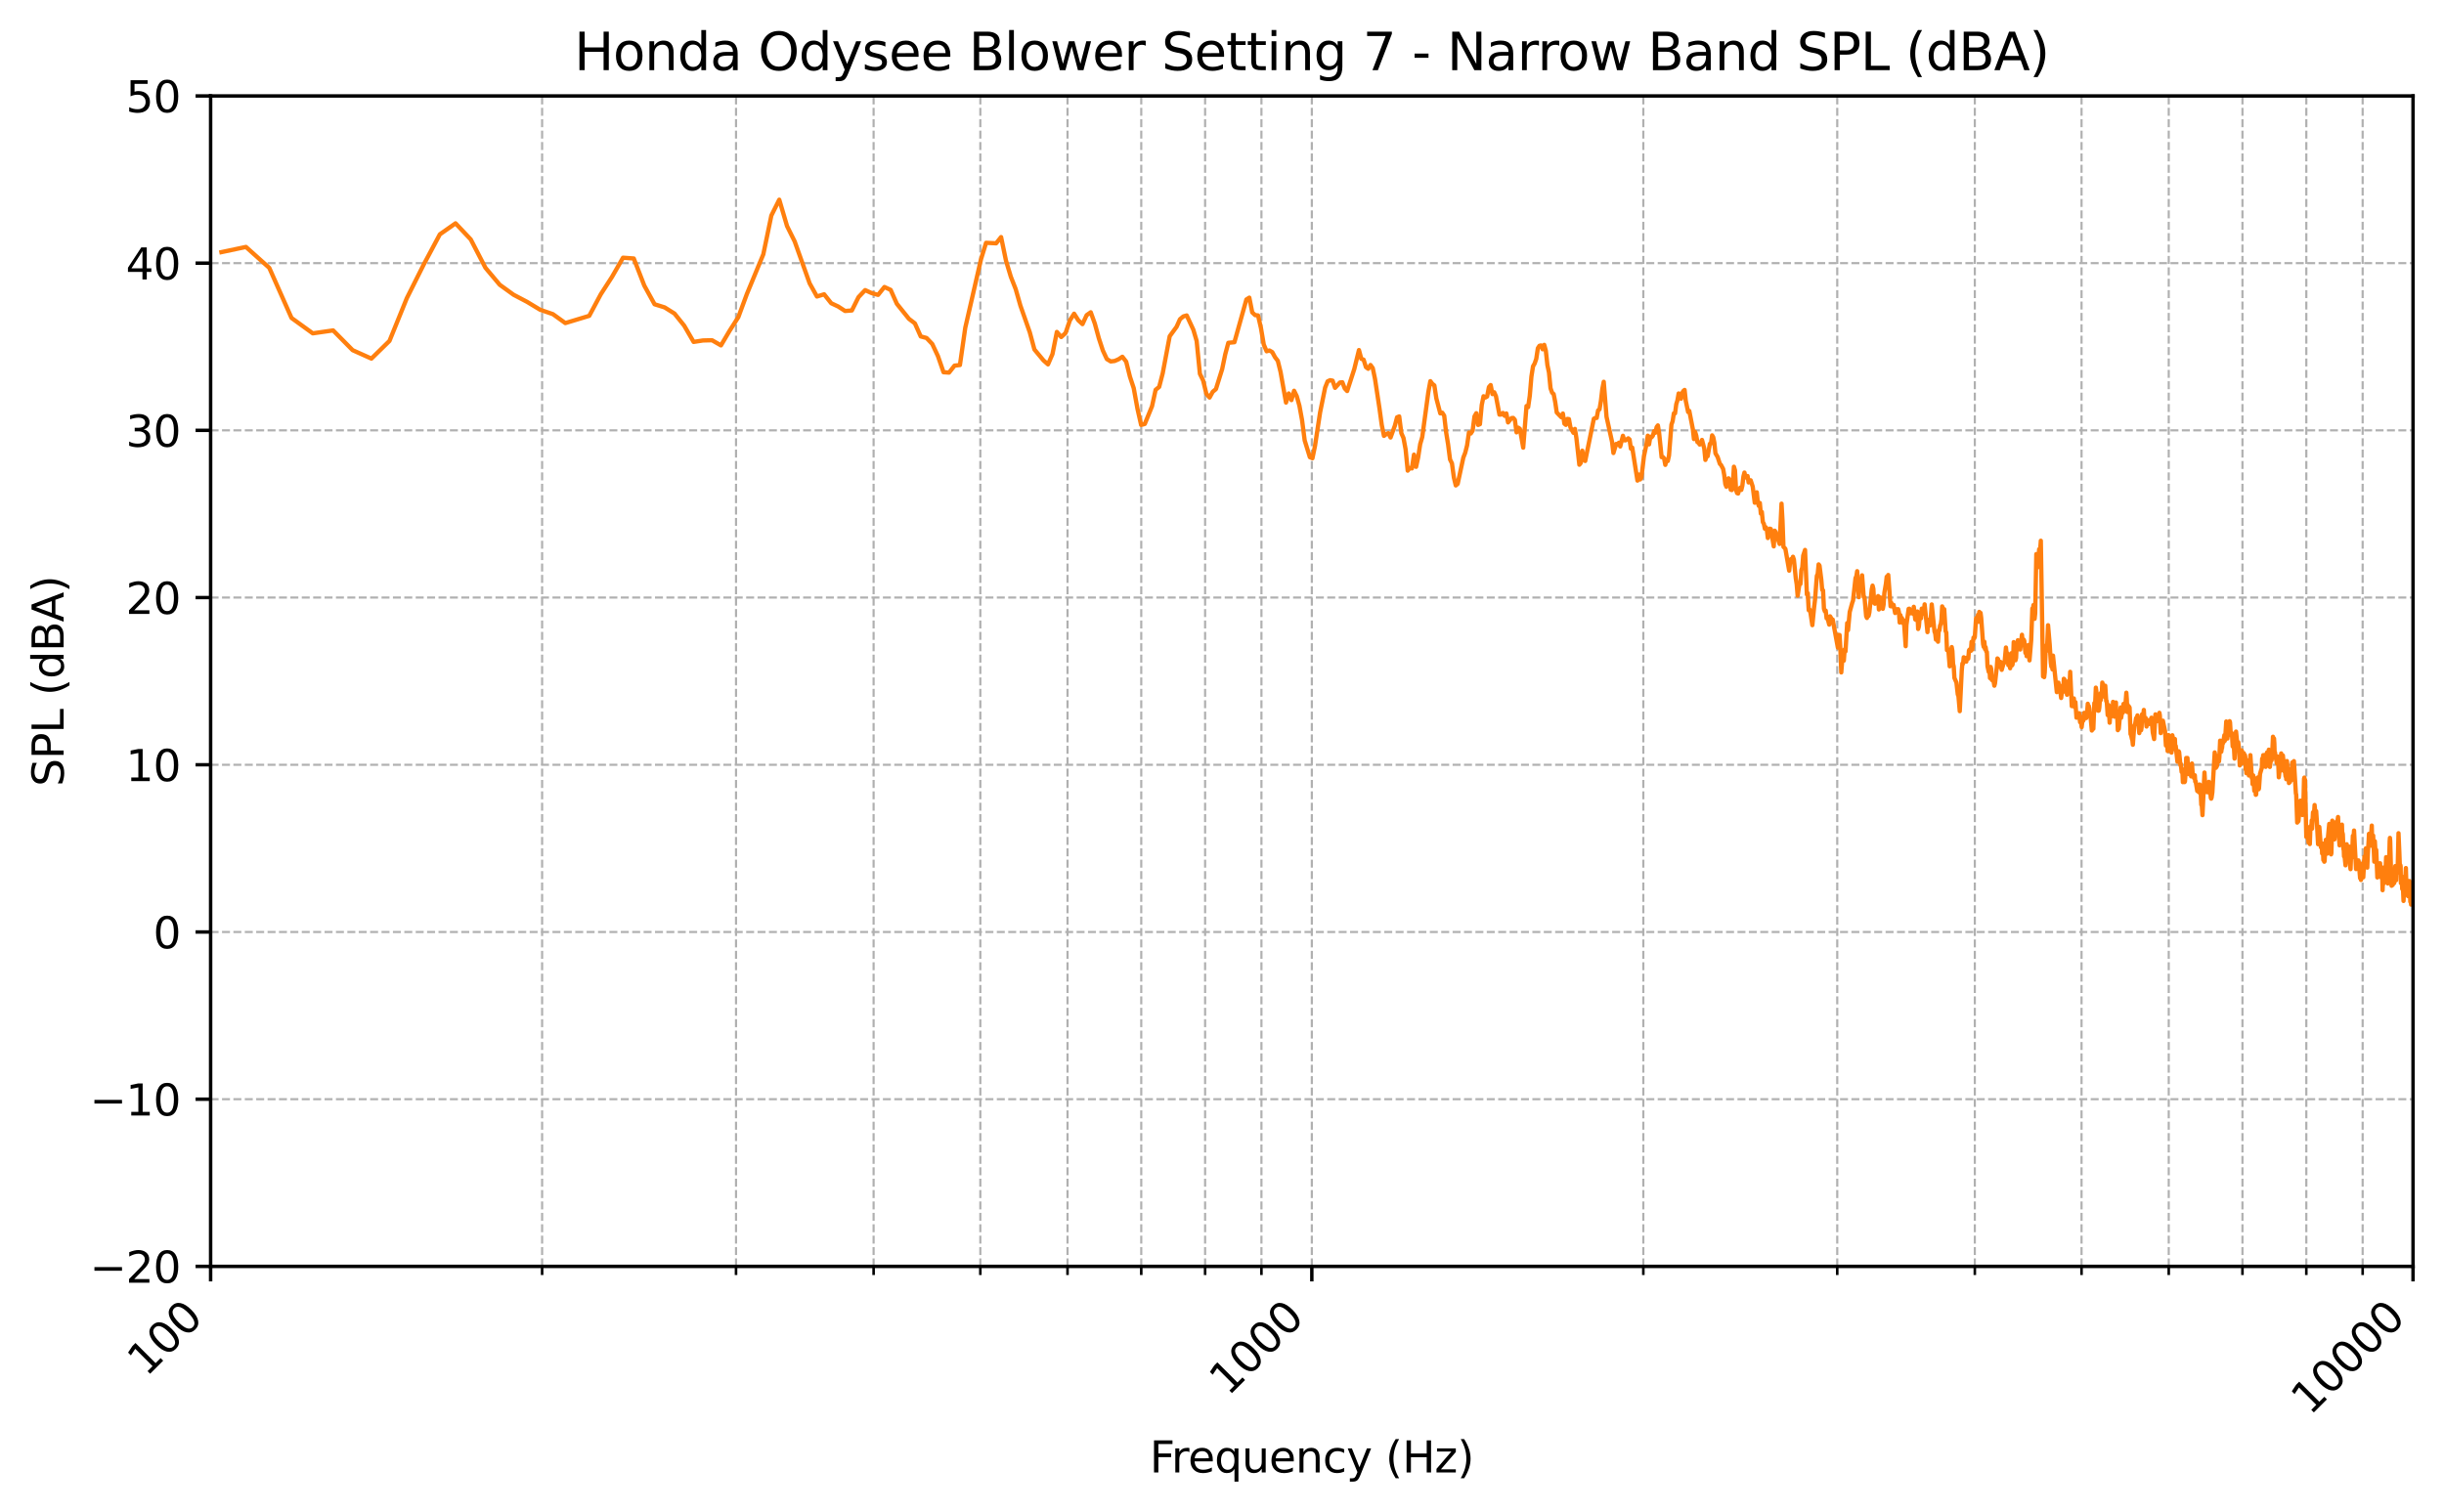 <?xml version="1.0" encoding="utf-8" standalone="no"?>
<!DOCTYPE svg PUBLIC "-//W3C//DTD SVG 1.1//EN"
  "http://www.w3.org/Graphics/SVG/1.1/DTD/svg11.dtd">
<svg xmlns:xlink="http://www.w3.org/1999/xlink" width="568.398pt" height="351.807pt" viewBox="0 0 568.398 351.807" xmlns="http://www.w3.org/2000/svg" version="1.1">
 <defs>
  <style type="text/css">*{stroke-linejoin: round; stroke-linecap: butt}</style>
 </defs>
 <g id="figure_1">
  <g id="patch_1">
   <path d="M 0 351.807 
L 568.398 351.807 
L 568.398 0 
L 0 0 
z
" style="fill: #ffffff"/>
  </g>
  <g id="axes_1">
   <g id="patch_2">
    <path d="M 48.983 294.59 
L 561.198 294.59 
L 561.198 22.318 
L 48.983 22.318 
z
" style="fill: #ffffff"/>
   </g>
   <g id="matplotlib.axis_1">
    <g id="xtick_1">
     <g id="line2d_1">
      <path d="M 48.983 294.59 
L 48.983 22.318 
" clip-path="url(#p2d9ea62d41)" style="fill: none; stroke-dasharray: 1.85,0.8; stroke-dashoffset: 0; stroke: #b0b0b0; stroke-width: 0.5"/>
     </g>
     <g id="line2d_2">
      <defs>
       <path id="m34b1069ca4" d="M 0 0 
L 0 3.5 
" style="stroke: #000000; stroke-width: 0.8"/>
      </defs>
      <g>
       <use xlink:href="#m34b1069ca4" x="48.983" y="294.59" style="stroke: #000000; stroke-width: 0.8"/>
      </g>
     </g>
     <g id="text_1">
      <!-- 100 -->
      <g transform="translate(34.015 320.46) rotate(-45) scale(0.1 -0.1)">
       <defs>
        <path id="DejaVuSans-31" d="M 794 531 
L 1825 531 
L 1825 4091 
L 703 3866 
L 703 4441 
L 1819 4666 
L 2450 4666 
L 2450 531 
L 3481 531 
L 3481 0 
L 794 0 
L 794 531 
z
" transform="scale(0.016)"/>
        <path id="DejaVuSans-30" d="M 2034 4250 
Q 1547 4250 1301 3770 
Q 1056 3291 1056 2328 
Q 1056 1369 1301 889 
Q 1547 409 2034 409 
Q 2525 409 2770 889 
Q 3016 1369 3016 2328 
Q 3016 3291 2770 3770 
Q 2525 4250 2034 4250 
z
M 2034 4750 
Q 2819 4750 3233 4129 
Q 3647 3509 3647 2328 
Q 3647 1150 3233 529 
Q 2819 -91 2034 -91 
Q 1250 -91 836 529 
Q 422 1150 422 2328 
Q 422 3509 836 4129 
Q 1250 4750 2034 4750 
z
" transform="scale(0.016)"/>
       </defs>
       <use xlink:href="#DejaVuSans-31"/>
       <use xlink:href="#DejaVuSans-30" transform="translate(63.623 0)"/>
       <use xlink:href="#DejaVuSans-30" transform="translate(127.246 0)"/>
      </g>
     </g>
    </g>
    <g id="xtick_2">
     <g id="line2d_3">
      <path d="M 305.09 294.59 
L 305.09 22.318 
" clip-path="url(#p2d9ea62d41)" style="fill: none; stroke-dasharray: 1.85,0.8; stroke-dashoffset: 0; stroke: #b0b0b0; stroke-width: 0.5"/>
     </g>
     <g id="line2d_4">
      <g>
       <use xlink:href="#m34b1069ca4" x="305.09" y="294.59" style="stroke: #000000; stroke-width: 0.8"/>
      </g>
     </g>
     <g id="text_2">
      <!-- 1000 -->
      <g transform="translate(285.624 324.959) rotate(-45) scale(0.1 -0.1)">
       <use xlink:href="#DejaVuSans-31"/>
       <use xlink:href="#DejaVuSans-30" transform="translate(63.623 0)"/>
       <use xlink:href="#DejaVuSans-30" transform="translate(127.246 0)"/>
       <use xlink:href="#DejaVuSans-30" transform="translate(190.869 0)"/>
      </g>
     </g>
    </g>
    <g id="xtick_3">
     <g id="line2d_5">
      <path d="M 561.198 294.59 
L 561.198 22.318 
" clip-path="url(#p2d9ea62d41)" style="fill: none; stroke-dasharray: 1.85,0.8; stroke-dashoffset: 0; stroke: #b0b0b0; stroke-width: 0.5"/>
     </g>
     <g id="line2d_6">
      <g>
       <use xlink:href="#m34b1069ca4" x="561.198" y="294.59" style="stroke: #000000; stroke-width: 0.8"/>
      </g>
     </g>
     <g id="text_3">
      <!-- 10000 -->
      <g transform="translate(537.232 329.458) rotate(-45) scale(0.1 -0.1)">
       <use xlink:href="#DejaVuSans-31"/>
       <use xlink:href="#DejaVuSans-30" transform="translate(63.623 0)"/>
       <use xlink:href="#DejaVuSans-30" transform="translate(127.246 0)"/>
       <use xlink:href="#DejaVuSans-30" transform="translate(190.869 0)"/>
       <use xlink:href="#DejaVuSans-30" transform="translate(254.492 0)"/>
      </g>
     </g>
    </g>
    <g id="xtick_4">
     <g id="line2d_7">
      <path d="M 126.079 294.59 
L 126.079 22.318 
" clip-path="url(#p2d9ea62d41)" style="fill: none; stroke-dasharray: 1.85,0.8; stroke-dashoffset: 0; stroke: #b0b0b0; stroke-width: 0.5"/>
     </g>
     <g id="line2d_8">
      <defs>
       <path id="m9395f63fdb" d="M 0 0 
L 0 2 
" style="stroke: #000000; stroke-width: 0.6"/>
      </defs>
      <g>
       <use xlink:href="#m9395f63fdb" x="126.079" y="294.59" style="stroke: #000000; stroke-width: 0.6"/>
      </g>
     </g>
    </g>
    <g id="xtick_5">
     <g id="line2d_9">
      <path d="M 171.177 294.59 
L 171.177 22.318 
" clip-path="url(#p2d9ea62d41)" style="fill: none; stroke-dasharray: 1.85,0.8; stroke-dashoffset: 0; stroke: #b0b0b0; stroke-width: 0.5"/>
     </g>
     <g id="line2d_10">
      <g>
       <use xlink:href="#m9395f63fdb" x="171.177" y="294.59" style="stroke: #000000; stroke-width: 0.6"/>
      </g>
     </g>
    </g>
    <g id="xtick_6">
     <g id="line2d_11">
      <path d="M 203.175 294.59 
L 203.175 22.318 
" clip-path="url(#p2d9ea62d41)" style="fill: none; stroke-dasharray: 1.85,0.8; stroke-dashoffset: 0; stroke: #b0b0b0; stroke-width: 0.5"/>
     </g>
     <g id="line2d_12">
      <g>
       <use xlink:href="#m9395f63fdb" x="203.175" y="294.59" style="stroke: #000000; stroke-width: 0.6"/>
      </g>
     </g>
    </g>
    <g id="xtick_7">
     <g id="line2d_13">
      <path d="M 227.994 294.59 
L 227.994 22.318 
" clip-path="url(#p2d9ea62d41)" style="fill: none; stroke-dasharray: 1.85,0.8; stroke-dashoffset: 0; stroke: #b0b0b0; stroke-width: 0.5"/>
     </g>
     <g id="line2d_14">
      <g>
       <use xlink:href="#m9395f63fdb" x="227.994" y="294.59" style="stroke: #000000; stroke-width: 0.6"/>
      </g>
     </g>
    </g>
    <g id="xtick_8">
     <g id="line2d_15">
      <path d="M 248.273 294.59 
L 248.273 22.318 
" clip-path="url(#p2d9ea62d41)" style="fill: none; stroke-dasharray: 1.85,0.8; stroke-dashoffset: 0; stroke: #b0b0b0; stroke-width: 0.5"/>
     </g>
     <g id="line2d_16">
      <g>
       <use xlink:href="#m9395f63fdb" x="248.273" y="294.59" style="stroke: #000000; stroke-width: 0.6"/>
      </g>
     </g>
    </g>
    <g id="xtick_9">
     <g id="line2d_17">
      <path d="M 265.419 294.59 
L 265.419 22.318 
" clip-path="url(#p2d9ea62d41)" style="fill: none; stroke-dasharray: 1.85,0.8; stroke-dashoffset: 0; stroke: #b0b0b0; stroke-width: 0.5"/>
     </g>
     <g id="line2d_18">
      <g>
       <use xlink:href="#m9395f63fdb" x="265.419" y="294.59" style="stroke: #000000; stroke-width: 0.6"/>
      </g>
     </g>
    </g>
    <g id="xtick_10">
     <g id="line2d_19">
      <path d="M 280.271 294.59 
L 280.271 22.318 
" clip-path="url(#p2d9ea62d41)" style="fill: none; stroke-dasharray: 1.85,0.8; stroke-dashoffset: 0; stroke: #b0b0b0; stroke-width: 0.5"/>
     </g>
     <g id="line2d_20">
      <g>
       <use xlink:href="#m9395f63fdb" x="280.271" y="294.59" style="stroke: #000000; stroke-width: 0.6"/>
      </g>
     </g>
    </g>
    <g id="xtick_11">
     <g id="line2d_21">
      <path d="M 293.371 294.59 
L 293.371 22.318 
" clip-path="url(#p2d9ea62d41)" style="fill: none; stroke-dasharray: 1.85,0.8; stroke-dashoffset: 0; stroke: #b0b0b0; stroke-width: 0.5"/>
     </g>
     <g id="line2d_22">
      <g>
       <use xlink:href="#m9395f63fdb" x="293.371" y="294.59" style="stroke: #000000; stroke-width: 0.6"/>
      </g>
     </g>
    </g>
    <g id="xtick_12">
     <g id="line2d_23">
      <path d="M 382.186 294.59 
L 382.186 22.318 
" clip-path="url(#p2d9ea62d41)" style="fill: none; stroke-dasharray: 1.85,0.8; stroke-dashoffset: 0; stroke: #b0b0b0; stroke-width: 0.5"/>
     </g>
     <g id="line2d_24">
      <g>
       <use xlink:href="#m9395f63fdb" x="382.186" y="294.59" style="stroke: #000000; stroke-width: 0.6"/>
      </g>
     </g>
    </g>
    <g id="xtick_13">
     <g id="line2d_25">
      <path d="M 427.285 294.59 
L 427.285 22.318 
" clip-path="url(#p2d9ea62d41)" style="fill: none; stroke-dasharray: 1.85,0.8; stroke-dashoffset: 0; stroke: #b0b0b0; stroke-width: 0.5"/>
     </g>
     <g id="line2d_26">
      <g>
       <use xlink:href="#m9395f63fdb" x="427.285" y="294.59" style="stroke: #000000; stroke-width: 0.6"/>
      </g>
     </g>
    </g>
    <g id="xtick_14">
     <g id="line2d_27">
      <path d="M 459.282 294.59 
L 459.282 22.318 
" clip-path="url(#p2d9ea62d41)" style="fill: none; stroke-dasharray: 1.85,0.8; stroke-dashoffset: 0; stroke: #b0b0b0; stroke-width: 0.5"/>
     </g>
     <g id="line2d_28">
      <g>
       <use xlink:href="#m9395f63fdb" x="459.282" y="294.59" style="stroke: #000000; stroke-width: 0.6"/>
      </g>
     </g>
    </g>
    <g id="xtick_15">
     <g id="line2d_29">
      <path d="M 484.102 294.59 
L 484.102 22.318 
" clip-path="url(#p2d9ea62d41)" style="fill: none; stroke-dasharray: 1.85,0.8; stroke-dashoffset: 0; stroke: #b0b0b0; stroke-width: 0.5"/>
     </g>
     <g id="line2d_30">
      <g>
       <use xlink:href="#m9395f63fdb" x="484.102" y="294.59" style="stroke: #000000; stroke-width: 0.6"/>
      </g>
     </g>
    </g>
    <g id="xtick_16">
     <g id="line2d_31">
      <path d="M 504.381 294.59 
L 504.381 22.318 
" clip-path="url(#p2d9ea62d41)" style="fill: none; stroke-dasharray: 1.85,0.8; stroke-dashoffset: 0; stroke: #b0b0b0; stroke-width: 0.5"/>
     </g>
     <g id="line2d_32">
      <g>
       <use xlink:href="#m9395f63fdb" x="504.381" y="294.59" style="stroke: #000000; stroke-width: 0.6"/>
      </g>
     </g>
    </g>
    <g id="xtick_17">
     <g id="line2d_33">
      <path d="M 521.526 294.59 
L 521.526 22.318 
" clip-path="url(#p2d9ea62d41)" style="fill: none; stroke-dasharray: 1.85,0.8; stroke-dashoffset: 0; stroke: #b0b0b0; stroke-width: 0.5"/>
     </g>
     <g id="line2d_34">
      <g>
       <use xlink:href="#m9395f63fdb" x="521.526" y="294.59" style="stroke: #000000; stroke-width: 0.6"/>
      </g>
     </g>
    </g>
    <g id="xtick_18">
     <g id="line2d_35">
      <path d="M 536.378 294.59 
L 536.378 22.318 
" clip-path="url(#p2d9ea62d41)" style="fill: none; stroke-dasharray: 1.85,0.8; stroke-dashoffset: 0; stroke: #b0b0b0; stroke-width: 0.5"/>
     </g>
     <g id="line2d_36">
      <g>
       <use xlink:href="#m9395f63fdb" x="536.378" y="294.59" style="stroke: #000000; stroke-width: 0.6"/>
      </g>
     </g>
    </g>
    <g id="xtick_19">
     <g id="line2d_37">
      <path d="M 549.479 294.59 
L 549.479 22.318 
" clip-path="url(#p2d9ea62d41)" style="fill: none; stroke-dasharray: 1.85,0.8; stroke-dashoffset: 0; stroke: #b0b0b0; stroke-width: 0.5"/>
     </g>
     <g id="line2d_38">
      <g>
       <use xlink:href="#m9395f63fdb" x="549.479" y="294.59" style="stroke: #000000; stroke-width: 0.6"/>
      </g>
     </g>
    </g>
    <g id="text_4">
     <!-- Frequency (Hz) -->
     <g transform="translate(267.386 342.527) scale(0.1 -0.1)">
      <defs>
       <path id="DejaVuSans-46" d="M 628 4666 
L 3309 4666 
L 3309 4134 
L 1259 4134 
L 1259 2759 
L 3109 2759 
L 3109 2228 
L 1259 2228 
L 1259 0 
L 628 0 
L 628 4666 
z
" transform="scale(0.016)"/>
       <path id="DejaVuSans-72" d="M 2631 2963 
Q 2534 3019 2420 3045 
Q 2306 3072 2169 3072 
Q 1681 3072 1420 2755 
Q 1159 2438 1159 1844 
L 1159 0 
L 581 0 
L 581 3500 
L 1159 3500 
L 1159 2956 
Q 1341 3275 1631 3429 
Q 1922 3584 2338 3584 
Q 2397 3584 2469 3576 
Q 2541 3569 2628 3553 
L 2631 2963 
z
" transform="scale(0.016)"/>
       <path id="DejaVuSans-65" d="M 3597 1894 
L 3597 1613 
L 953 1613 
Q 991 1019 1311 708 
Q 1631 397 2203 397 
Q 2534 397 2845 478 
Q 3156 559 3463 722 
L 3463 178 
Q 3153 47 2828 -22 
Q 2503 -91 2169 -91 
Q 1331 -91 842 396 
Q 353 884 353 1716 
Q 353 2575 817 3079 
Q 1281 3584 2069 3584 
Q 2775 3584 3186 3129 
Q 3597 2675 3597 1894 
z
M 3022 2063 
Q 3016 2534 2758 2815 
Q 2500 3097 2075 3097 
Q 1594 3097 1305 2825 
Q 1016 2553 972 2059 
L 3022 2063 
z
" transform="scale(0.016)"/>
       <path id="DejaVuSans-71" d="M 947 1747 
Q 947 1113 1208 752 
Q 1469 391 1925 391 
Q 2381 391 2643 752 
Q 2906 1113 2906 1747 
Q 2906 2381 2643 2742 
Q 2381 3103 1925 3103 
Q 1469 3103 1208 2742 
Q 947 2381 947 1747 
z
M 2906 525 
Q 2725 213 2448 61 
Q 2172 -91 1784 -91 
Q 1150 -91 751 415 
Q 353 922 353 1747 
Q 353 2572 751 3078 
Q 1150 3584 1784 3584 
Q 2172 3584 2448 3432 
Q 2725 3281 2906 2969 
L 2906 3500 
L 3481 3500 
L 3481 -1331 
L 2906 -1331 
L 2906 525 
z
" transform="scale(0.016)"/>
       <path id="DejaVuSans-75" d="M 544 1381 
L 544 3500 
L 1119 3500 
L 1119 1403 
Q 1119 906 1312 657 
Q 1506 409 1894 409 
Q 2359 409 2629 706 
Q 2900 1003 2900 1516 
L 2900 3500 
L 3475 3500 
L 3475 0 
L 2900 0 
L 2900 538 
Q 2691 219 2414 64 
Q 2138 -91 1772 -91 
Q 1169 -91 856 284 
Q 544 659 544 1381 
z
M 1991 3584 
L 1991 3584 
z
" transform="scale(0.016)"/>
       <path id="DejaVuSans-6e" d="M 3513 2113 
L 3513 0 
L 2938 0 
L 2938 2094 
Q 2938 2591 2744 2837 
Q 2550 3084 2163 3084 
Q 1697 3084 1428 2787 
Q 1159 2491 1159 1978 
L 1159 0 
L 581 0 
L 581 3500 
L 1159 3500 
L 1159 2956 
Q 1366 3272 1645 3428 
Q 1925 3584 2291 3584 
Q 2894 3584 3203 3211 
Q 3513 2838 3513 2113 
z
" transform="scale(0.016)"/>
       <path id="DejaVuSans-63" d="M 3122 3366 
L 3122 2828 
Q 2878 2963 2633 3030 
Q 2388 3097 2138 3097 
Q 1578 3097 1268 2742 
Q 959 2388 959 1747 
Q 959 1106 1268 751 
Q 1578 397 2138 397 
Q 2388 397 2633 464 
Q 2878 531 3122 666 
L 3122 134 
Q 2881 22 2623 -34 
Q 2366 -91 2075 -91 
Q 1284 -91 818 406 
Q 353 903 353 1747 
Q 353 2603 823 3093 
Q 1294 3584 2113 3584 
Q 2378 3584 2631 3529 
Q 2884 3475 3122 3366 
z
" transform="scale(0.016)"/>
       <path id="DejaVuSans-79" d="M 2059 -325 
Q 1816 -950 1584 -1140 
Q 1353 -1331 966 -1331 
L 506 -1331 
L 506 -850 
L 844 -850 
Q 1081 -850 1212 -737 
Q 1344 -625 1503 -206 
L 1606 56 
L 191 3500 
L 800 3500 
L 1894 763 
L 2988 3500 
L 3597 3500 
L 2059 -325 
z
" transform="scale(0.016)"/>
       <path id="DejaVuSans-20" transform="scale(0.016)"/>
       <path id="DejaVuSans-28" d="M 1984 4856 
Q 1566 4138 1362 3434 
Q 1159 2731 1159 2009 
Q 1159 1288 1364 580 
Q 1569 -128 1984 -844 
L 1484 -844 
Q 1016 -109 783 600 
Q 550 1309 550 2009 
Q 550 2706 781 3412 
Q 1013 4119 1484 4856 
L 1984 4856 
z
" transform="scale(0.016)"/>
       <path id="DejaVuSans-48" d="M 628 4666 
L 1259 4666 
L 1259 2753 
L 3553 2753 
L 3553 4666 
L 4184 4666 
L 4184 0 
L 3553 0 
L 3553 2222 
L 1259 2222 
L 1259 0 
L 628 0 
L 628 4666 
z
" transform="scale(0.016)"/>
       <path id="DejaVuSans-7a" d="M 353 3500 
L 3084 3500 
L 3084 2975 
L 922 459 
L 3084 459 
L 3084 0 
L 275 0 
L 275 525 
L 2438 3041 
L 353 3041 
L 353 3500 
z
" transform="scale(0.016)"/>
       <path id="DejaVuSans-29" d="M 513 4856 
L 1013 4856 
Q 1481 4119 1714 3412 
Q 1947 2706 1947 2009 
Q 1947 1309 1714 600 
Q 1481 -109 1013 -844 
L 513 -844 
Q 928 -128 1133 580 
Q 1338 1288 1338 2009 
Q 1338 2731 1133 3434 
Q 928 4138 513 4856 
z
" transform="scale(0.016)"/>
      </defs>
      <use xlink:href="#DejaVuSans-46"/>
      <use xlink:href="#DejaVuSans-72" transform="translate(50.27 0)"/>
      <use xlink:href="#DejaVuSans-65" transform="translate(89.133 0)"/>
      <use xlink:href="#DejaVuSans-71" transform="translate(150.656 0)"/>
      <use xlink:href="#DejaVuSans-75" transform="translate(214.133 0)"/>
      <use xlink:href="#DejaVuSans-65" transform="translate(277.512 0)"/>
      <use xlink:href="#DejaVuSans-6e" transform="translate(339.035 0)"/>
      <use xlink:href="#DejaVuSans-63" transform="translate(402.414 0)"/>
      <use xlink:href="#DejaVuSans-79" transform="translate(457.395 0)"/>
      <use xlink:href="#DejaVuSans-20" transform="translate(516.574 0)"/>
      <use xlink:href="#DejaVuSans-28" transform="translate(548.361 0)"/>
      <use xlink:href="#DejaVuSans-48" transform="translate(587.375 0)"/>
      <use xlink:href="#DejaVuSans-7a" transform="translate(662.57 0)"/>
      <use xlink:href="#DejaVuSans-29" transform="translate(715.061 0)"/>
     </g>
    </g>
   </g>
   <g id="matplotlib.axis_2">
    <g id="ytick_1">
     <g id="line2d_39">
      <path d="M 48.983 294.59 
L 561.198 294.59 
" clip-path="url(#p2d9ea62d41)" style="fill: none; stroke-dasharray: 1.85,0.8; stroke-dashoffset: 0; stroke: #b0b0b0; stroke-width: 0.5"/>
     </g>
     <g id="line2d_40">
      <defs>
       <path id="ma892c9f135" d="M 0 0 
L -3.5 0 
" style="stroke: #000000; stroke-width: 0.8"/>
      </defs>
      <g>
       <use xlink:href="#ma892c9f135" x="48.983" y="294.59" style="stroke: #000000; stroke-width: 0.8"/>
      </g>
     </g>
     <g id="text_5">
      <!-- −20 -->
      <g transform="translate(20.878 298.389) scale(0.1 -0.1)">
       <defs>
        <path id="DejaVuSans-2212" d="M 678 2272 
L 4684 2272 
L 4684 1741 
L 678 1741 
L 678 2272 
z
" transform="scale(0.016)"/>
        <path id="DejaVuSans-32" d="M 1228 531 
L 3431 531 
L 3431 0 
L 469 0 
L 469 531 
Q 828 903 1448 1529 
Q 2069 2156 2228 2338 
Q 2531 2678 2651 2914 
Q 2772 3150 2772 3378 
Q 2772 3750 2511 3984 
Q 2250 4219 1831 4219 
Q 1534 4219 1204 4116 
Q 875 4013 500 3803 
L 500 4441 
Q 881 4594 1212 4672 
Q 1544 4750 1819 4750 
Q 2544 4750 2975 4387 
Q 3406 4025 3406 3419 
Q 3406 3131 3298 2873 
Q 3191 2616 2906 2266 
Q 2828 2175 2409 1742 
Q 1991 1309 1228 531 
z
" transform="scale(0.016)"/>
       </defs>
       <use xlink:href="#DejaVuSans-2212"/>
       <use xlink:href="#DejaVuSans-32" transform="translate(83.789 0)"/>
       <use xlink:href="#DejaVuSans-30" transform="translate(147.412 0)"/>
      </g>
     </g>
    </g>
    <g id="ytick_2">
     <g id="line2d_41">
      <path d="M 48.983 255.694 
L 561.198 255.694 
" clip-path="url(#p2d9ea62d41)" style="fill: none; stroke-dasharray: 1.85,0.8; stroke-dashoffset: 0; stroke: #b0b0b0; stroke-width: 0.5"/>
     </g>
     <g id="line2d_42">
      <g>
       <use xlink:href="#ma892c9f135" x="48.983" y="255.694" style="stroke: #000000; stroke-width: 0.8"/>
      </g>
     </g>
     <g id="text_6">
      <!-- −10 -->
      <g transform="translate(20.878 259.493) scale(0.1 -0.1)">
       <use xlink:href="#DejaVuSans-2212"/>
       <use xlink:href="#DejaVuSans-31" transform="translate(83.789 0)"/>
       <use xlink:href="#DejaVuSans-30" transform="translate(147.412 0)"/>
      </g>
     </g>
    </g>
    <g id="ytick_3">
     <g id="line2d_43">
      <path d="M 48.983 216.798 
L 561.198 216.798 
" clip-path="url(#p2d9ea62d41)" style="fill: none; stroke-dasharray: 1.85,0.8; stroke-dashoffset: 0; stroke: #b0b0b0; stroke-width: 0.5"/>
     </g>
     <g id="line2d_44">
      <g>
       <use xlink:href="#ma892c9f135" x="48.983" y="216.798" style="stroke: #000000; stroke-width: 0.8"/>
      </g>
     </g>
     <g id="text_7">
      <!-- 0 -->
      <g transform="translate(35.62 220.597) scale(0.1 -0.1)">
       <use xlink:href="#DejaVuSans-30"/>
      </g>
     </g>
    </g>
    <g id="ytick_4">
     <g id="line2d_45">
      <path d="M 48.983 177.902 
L 561.198 177.902 
" clip-path="url(#p2d9ea62d41)" style="fill: none; stroke-dasharray: 1.85,0.8; stroke-dashoffset: 0; stroke: #b0b0b0; stroke-width: 0.5"/>
     </g>
     <g id="line2d_46">
      <g>
       <use xlink:href="#ma892c9f135" x="48.983" y="177.902" style="stroke: #000000; stroke-width: 0.8"/>
      </g>
     </g>
     <g id="text_8">
      <!-- 10 -->
      <g transform="translate(29.258 181.701) scale(0.1 -0.1)">
       <use xlink:href="#DejaVuSans-31"/>
       <use xlink:href="#DejaVuSans-30" transform="translate(63.623 0)"/>
      </g>
     </g>
    </g>
    <g id="ytick_5">
     <g id="line2d_47">
      <path d="M 48.983 139.006 
L 561.198 139.006 
" clip-path="url(#p2d9ea62d41)" style="fill: none; stroke-dasharray: 1.85,0.8; stroke-dashoffset: 0; stroke: #b0b0b0; stroke-width: 0.5"/>
     </g>
     <g id="line2d_48">
      <g>
       <use xlink:href="#ma892c9f135" x="48.983" y="139.006" style="stroke: #000000; stroke-width: 0.8"/>
      </g>
     </g>
     <g id="text_9">
      <!-- 20 -->
      <g transform="translate(29.258 142.805) scale(0.1 -0.1)">
       <use xlink:href="#DejaVuSans-32"/>
       <use xlink:href="#DejaVuSans-30" transform="translate(63.623 0)"/>
      </g>
     </g>
    </g>
    <g id="ytick_6">
     <g id="line2d_49">
      <path d="M 48.983 100.11 
L 561.198 100.11 
" clip-path="url(#p2d9ea62d41)" style="fill: none; stroke-dasharray: 1.85,0.8; stroke-dashoffset: 0; stroke: #b0b0b0; stroke-width: 0.5"/>
     </g>
     <g id="line2d_50">
      <g>
       <use xlink:href="#ma892c9f135" x="48.983" y="100.11" style="stroke: #000000; stroke-width: 0.8"/>
      </g>
     </g>
     <g id="text_10">
      <!-- 30 -->
      <g transform="translate(29.258 103.909) scale(0.1 -0.1)">
       <defs>
        <path id="DejaVuSans-33" d="M 2597 2516 
Q 3050 2419 3304 2112 
Q 3559 1806 3559 1356 
Q 3559 666 3084 287 
Q 2609 -91 1734 -91 
Q 1441 -91 1130 -33 
Q 819 25 488 141 
L 488 750 
Q 750 597 1062 519 
Q 1375 441 1716 441 
Q 2309 441 2620 675 
Q 2931 909 2931 1356 
Q 2931 1769 2642 2001 
Q 2353 2234 1838 2234 
L 1294 2234 
L 1294 2753 
L 1863 2753 
Q 2328 2753 2575 2939 
Q 2822 3125 2822 3475 
Q 2822 3834 2567 4026 
Q 2313 4219 1838 4219 
Q 1578 4219 1281 4162 
Q 984 4106 628 3988 
L 628 4550 
Q 988 4650 1302 4700 
Q 1616 4750 1894 4750 
Q 2613 4750 3031 4423 
Q 3450 4097 3450 3541 
Q 3450 3153 3228 2886 
Q 3006 2619 2597 2516 
z
" transform="scale(0.016)"/>
       </defs>
       <use xlink:href="#DejaVuSans-33"/>
       <use xlink:href="#DejaVuSans-30" transform="translate(63.623 0)"/>
      </g>
     </g>
    </g>
    <g id="ytick_7">
     <g id="line2d_51">
      <path d="M 48.983 61.214 
L 561.198 61.214 
" clip-path="url(#p2d9ea62d41)" style="fill: none; stroke-dasharray: 1.85,0.8; stroke-dashoffset: 0; stroke: #b0b0b0; stroke-width: 0.5"/>
     </g>
     <g id="line2d_52">
      <g>
       <use xlink:href="#ma892c9f135" x="48.983" y="61.214" style="stroke: #000000; stroke-width: 0.8"/>
      </g>
     </g>
     <g id="text_11">
      <!-- 40 -->
      <g transform="translate(29.258 65.013) scale(0.1 -0.1)">
       <defs>
        <path id="DejaVuSans-34" d="M 2419 4116 
L 825 1625 
L 2419 1625 
L 2419 4116 
z
M 2253 4666 
L 3047 4666 
L 3047 1625 
L 3713 1625 
L 3713 1100 
L 3047 1100 
L 3047 0 
L 2419 0 
L 2419 1100 
L 313 1100 
L 313 1709 
L 2253 4666 
z
" transform="scale(0.016)"/>
       </defs>
       <use xlink:href="#DejaVuSans-34"/>
       <use xlink:href="#DejaVuSans-30" transform="translate(63.623 0)"/>
      </g>
     </g>
    </g>
    <g id="ytick_8">
     <g id="line2d_53">
      <path d="M 48.983 22.318 
L 561.198 22.318 
" clip-path="url(#p2d9ea62d41)" style="fill: none; stroke-dasharray: 1.85,0.8; stroke-dashoffset: 0; stroke: #b0b0b0; stroke-width: 0.5"/>
     </g>
     <g id="line2d_54">
      <g>
       <use xlink:href="#ma892c9f135" x="48.983" y="22.318" style="stroke: #000000; stroke-width: 0.8"/>
      </g>
     </g>
     <g id="text_12">
      <!-- 50 -->
      <g transform="translate(29.258 26.117) scale(0.1 -0.1)">
       <defs>
        <path id="DejaVuSans-35" d="M 691 4666 
L 3169 4666 
L 3169 4134 
L 1269 4134 
L 1269 2991 
Q 1406 3038 1543 3061 
Q 1681 3084 1819 3084 
Q 2600 3084 3056 2656 
Q 3513 2228 3513 1497 
Q 3513 744 3044 326 
Q 2575 -91 1722 -91 
Q 1428 -91 1123 -41 
Q 819 9 494 109 
L 494 744 
Q 775 591 1075 516 
Q 1375 441 1709 441 
Q 2250 441 2565 725 
Q 2881 1009 2881 1497 
Q 2881 1984 2565 2268 
Q 2250 2553 1709 2553 
Q 1456 2553 1204 2497 
Q 953 2441 691 2322 
L 691 4666 
z
" transform="scale(0.016)"/>
       </defs>
       <use xlink:href="#DejaVuSans-35"/>
       <use xlink:href="#DejaVuSans-30" transform="translate(63.623 0)"/>
      </g>
     </g>
    </g>
    <g id="text_13">
     <!-- SPL (dBA) -->
     <g transform="translate(14.798 182.945) rotate(-90) scale(0.1 -0.1)">
      <defs>
       <path id="DejaVuSans-53" d="M 3425 4513 
L 3425 3897 
Q 3066 4069 2747 4153 
Q 2428 4238 2131 4238 
Q 1616 4238 1336 4038 
Q 1056 3838 1056 3469 
Q 1056 3159 1242 3001 
Q 1428 2844 1947 2747 
L 2328 2669 
Q 3034 2534 3370 2195 
Q 3706 1856 3706 1288 
Q 3706 609 3251 259 
Q 2797 -91 1919 -91 
Q 1588 -91 1214 -16 
Q 841 59 441 206 
L 441 856 
Q 825 641 1194 531 
Q 1563 422 1919 422 
Q 2459 422 2753 634 
Q 3047 847 3047 1241 
Q 3047 1584 2836 1778 
Q 2625 1972 2144 2069 
L 1759 2144 
Q 1053 2284 737 2584 
Q 422 2884 422 3419 
Q 422 4038 858 4394 
Q 1294 4750 2059 4750 
Q 2388 4750 2728 4690 
Q 3069 4631 3425 4513 
z
" transform="scale(0.016)"/>
       <path id="DejaVuSans-50" d="M 1259 4147 
L 1259 2394 
L 2053 2394 
Q 2494 2394 2734 2622 
Q 2975 2850 2975 3272 
Q 2975 3691 2734 3919 
Q 2494 4147 2053 4147 
L 1259 4147 
z
M 628 4666 
L 2053 4666 
Q 2838 4666 3239 4311 
Q 3641 3956 3641 3272 
Q 3641 2581 3239 2228 
Q 2838 1875 2053 1875 
L 1259 1875 
L 1259 0 
L 628 0 
L 628 4666 
z
" transform="scale(0.016)"/>
       <path id="DejaVuSans-4c" d="M 628 4666 
L 1259 4666 
L 1259 531 
L 3531 531 
L 3531 0 
L 628 0 
L 628 4666 
z
" transform="scale(0.016)"/>
       <path id="DejaVuSans-64" d="M 2906 2969 
L 2906 4863 
L 3481 4863 
L 3481 0 
L 2906 0 
L 2906 525 
Q 2725 213 2448 61 
Q 2172 -91 1784 -91 
Q 1150 -91 751 415 
Q 353 922 353 1747 
Q 353 2572 751 3078 
Q 1150 3584 1784 3584 
Q 2172 3584 2448 3432 
Q 2725 3281 2906 2969 
z
M 947 1747 
Q 947 1113 1208 752 
Q 1469 391 1925 391 
Q 2381 391 2643 752 
Q 2906 1113 2906 1747 
Q 2906 2381 2643 2742 
Q 2381 3103 1925 3103 
Q 1469 3103 1208 2742 
Q 947 2381 947 1747 
z
" transform="scale(0.016)"/>
       <path id="DejaVuSans-42" d="M 1259 2228 
L 1259 519 
L 2272 519 
Q 2781 519 3026 730 
Q 3272 941 3272 1375 
Q 3272 1813 3026 2020 
Q 2781 2228 2272 2228 
L 1259 2228 
z
M 1259 4147 
L 1259 2741 
L 2194 2741 
Q 2656 2741 2882 2914 
Q 3109 3088 3109 3444 
Q 3109 3797 2882 3972 
Q 2656 4147 2194 4147 
L 1259 4147 
z
M 628 4666 
L 2241 4666 
Q 2963 4666 3353 4366 
Q 3744 4066 3744 3513 
Q 3744 3084 3544 2831 
Q 3344 2578 2956 2516 
Q 3422 2416 3680 2098 
Q 3938 1781 3938 1306 
Q 3938 681 3513 340 
Q 3088 0 2303 0 
L 628 0 
L 628 4666 
z
" transform="scale(0.016)"/>
       <path id="DejaVuSans-41" d="M 2188 4044 
L 1331 1722 
L 3047 1722 
L 2188 4044 
z
M 1831 4666 
L 2547 4666 
L 4325 0 
L 3669 0 
L 3244 1197 
L 1141 1197 
L 716 0 
L 50 0 
L 1831 4666 
z
" transform="scale(0.016)"/>
      </defs>
      <use xlink:href="#DejaVuSans-53"/>
      <use xlink:href="#DejaVuSans-50" transform="translate(63.477 0)"/>
      <use xlink:href="#DejaVuSans-4c" transform="translate(123.779 0)"/>
      <use xlink:href="#DejaVuSans-20" transform="translate(179.492 0)"/>
      <use xlink:href="#DejaVuSans-28" transform="translate(211.279 0)"/>
      <use xlink:href="#DejaVuSans-64" transform="translate(250.293 0)"/>
      <use xlink:href="#DejaVuSans-42" transform="translate(313.77 0)"/>
      <use xlink:href="#DejaVuSans-41" transform="translate(382.373 0)"/>
      <use xlink:href="#DejaVuSans-29" transform="translate(450.781 0)"/>
     </g>
    </g>
   </g>
   <g id="line2d_55">
    <path d="M 51.493 58.652 
L 57.198 57.444 
L 62.625 62.309 
L 67.799 73.966 
L 72.744 77.542 
L 77.477 76.862 
L 82.018 81.461 
L 86.38 83.418 
L 90.578 79.307 
L 94.623 69.344 
L 98.526 61.57 
L 102.297 54.512 
L 105.944 51.951 
L 109.475 55.687 
L 112.898 62.291 
L 116.218 66.237 
L 119.442 68.566 
L 122.576 70.217 
L 125.623 72.056 
L 128.589 73.078 
L 131.478 75.154 
L 137.041 73.469 
L 139.721 68.456 
L 142.338 64.4 
L 144.895 59.951 
L 147.395 60.131 
L 149.84 66.433 
L 152.232 70.777 
L 154.573 71.506 
L 156.867 72.943 
L 159.114 75.742 
L 161.316 79.535 
L 163.476 79.199 
L 165.595 79.144 
L 167.674 80.347 
L 169.715 76.89 
L 171.719 73.761 
L 173.688 68.422 
L 177.523 59.156 
L 179.393 50.14 
L 181.231 46.451 
L 183.04 52.587 
L 184.819 56.165 
L 188.296 65.917 
L 189.994 68.972 
L 191.666 68.459 
L 193.314 70.536 
L 194.938 71.3 
L 196.538 72.34 
L 198.116 72.219 
L 199.672 69.106 
L 201.206 67.488 
L 202.719 68.179 
L 204.212 68.598 
L 205.685 66.763 
L 207.139 67.434 
L 208.574 70.661 
L 211.39 74.166 
L 212.772 75.221 
L 214.137 78.261 
L 215.485 78.619 
L 216.817 80.017 
L 218.134 82.834 
L 219.434 86.589 
L 220.72 86.674 
L 221.991 85.056 
L 223.248 84.913 
L 224.491 76.243 
L 228.138 60.352 
L 229.328 56.483 
L 231.669 56.598 
L 232.822 55.152 
L 233.963 60.648 
L 235.092 64.389 
L 236.21 67.228 
L 237.317 71.103 
L 239.498 77.309 
L 240.572 81.296 
L 242.691 83.844 
L 243.735 84.76 
L 244.77 82.372 
L 245.795 77.214 
L 246.811 78.401 
L 247.817 77.464 
L 248.815 74.533 
L 249.804 72.974 
L 250.784 74.509 
L 251.755 75.401 
L 252.718 73.313 
L 253.673 72.647 
L 254.619 75.27 
L 255.558 78.693 
L 256.489 81.529 
L 257.412 83.525 
L 258.327 84.079 
L 259.235 83.972 
L 260.136 83.577 
L 261.029 82.991 
L 261.916 84.134 
L 262.795 87.652 
L 263.667 90.287 
L 264.533 95.063 
L 265.392 98.856 
L 266.244 98.615 
L 267.929 94.492 
L 268.762 90.68 
L 269.589 90 
L 270.41 86.829 
L 272.034 78.217 
L 273.634 76.025 
L 274.426 74.262 
L 275.212 73.604 
L 275.993 73.378 
L 277.537 76.711 
L 278.302 79.309 
L 279.061 86.961 
L 279.815 88.521 
L 280.564 91.613 
L 281.308 92.476 
L 282.047 91.13 
L 282.781 90.522 
L 284.235 85.865 
L 284.955 82.407 
L 285.671 79.747 
L 287.087 79.606 
L 289.868 69.671 
L 290.553 69.239 
L 291.233 72.674 
L 291.909 73.309 
L 292.581 73.376 
L 293.249 76.267 
L 293.913 80.152 
L 294.573 81.713 
L 295.23 81.53 
L 295.882 81.899 
L 296.53 83.092 
L 297.175 83.935 
L 297.816 86.517 
L 299.087 93.645 
L 299.718 91.523 
L 300.344 93.071 
L 300.967 90.9 
L 301.587 92.173 
L 302.203 94.382 
L 302.816 97.719 
L 303.426 102.444 
L 304.635 106.347 
L 305.234 106.602 
L 305.831 103.71 
L 307.014 95.932 
L 308.185 90.162 
L 308.765 88.714 
L 309.343 88.443 
L 309.918 88.552 
L 310.49 90.221 
L 311.625 88.978 
L 312.188 88.922 
L 312.748 90.367 
L 313.306 90.962 
L 314.962 85.862 
L 316.052 81.432 
L 316.594 83.464 
L 317.132 83.664 
L 317.668 85.391 
L 318.202 85.791 
L 318.733 84.905 
L 319.261 85.63 
L 319.787 88.168 
L 320.831 95.052 
L 321.35 98.843 
L 321.866 101.395 
L 322.38 100.995 
L 322.891 100.759 
L 323.4 101.768 
L 324.411 98.995 
L 324.913 97.07 
L 325.413 96.872 
L 325.911 100.769 
L 326.406 101.878 
L 326.9 104.535 
L 327.391 109.481 
L 327.88 108.853 
L 328.366 108.968 
L 328.851 105.758 
L 329.334 108.598 
L 329.814 106.424 
L 330.292 103.315 
L 330.769 101.671 
L 332.186 91.22 
L 332.654 88.665 
L 333.12 89.288 
L 333.585 89.657 
L 334.047 92.668 
L 334.967 96.163 
L 335.423 96.002 
L 335.878 96.704 
L 336.331 100.62 
L 336.782 103.376 
L 337.232 106.879 
L 337.679 107.79 
L 338.125 111.08 
L 338.569 112.923 
L 339.012 112.551 
L 340.328 106.438 
L 340.763 105.324 
L 341.197 103.605 
L 341.629 100.613 
L 342.059 100.841 
L 342.488 100.183 
L 342.915 96.866 
L 343.34 96.123 
L 343.764 98.852 
L 344.186 98.67 
L 344.606 94.226 
L 345.025 92.174 
L 345.443 92.473 
L 345.858 92.239 
L 346.273 90.04 
L 346.685 89.568 
L 347.097 91.679 
L 347.506 91.25 
L 347.914 92.175 
L 348.726 96.453 
L 349.13 96.435 
L 349.532 96.061 
L 349.933 96.725 
L 350.332 96.178 
L 350.73 98.264 
L 351.522 97.258 
L 351.916 97.218 
L 352.308 97.654 
L 352.699 100.578 
L 353.089 99.48 
L 353.477 99.754 
L 354.249 104.138 
L 355.016 94.454 
L 355.398 94.717 
L 355.778 92.089 
L 356.157 87.606 
L 356.535 85.212 
L 356.911 84.562 
L 357.286 83.479 
L 357.66 81.001 
L 358.033 80.44 
L 358.404 80.355 
L 358.774 81.254 
L 359.143 80.222 
L 359.511 81.578 
L 359.877 84.925 
L 360.243 86.643 
L 360.607 90.321 
L 360.97 91.344 
L 361.331 91.672 
L 361.692 93.519 
L 362.051 95.951 
L 362.767 96.699 
L 363.122 97.061 
L 363.477 96.199 
L 363.831 98.554 
L 364.183 98.837 
L 364.535 97.446 
L 364.885 97.493 
L 365.234 99.419 
L 365.93 100.678 
L 366.276 99.775 
L 366.62 101.895 
L 367.307 108.104 
L 367.649 107.681 
L 367.989 104.838 
L 368.329 106.865 
L 368.668 107.234 
L 370.678 97.406 
L 371.009 97.237 
L 371.34 97.22 
L 371.669 95.456 
L 371.998 95.225 
L 372.326 93.257 
L 372.652 90.483 
L 372.978 88.809 
L 373.626 96.941 
L 374.912 102.778 
L 375.232 105.38 
L 375.867 103.268 
L 376.184 103.439 
L 376.499 102.991 
L 376.814 103.856 
L 377.44 101.373 
L 377.752 102.421 
L 378.063 102.434 
L 378.683 101.964 
L 378.992 102.249 
L 379.299 104.377 
L 379.606 104.115 
L 380.825 111.797 
L 381.128 110.378 
L 381.43 111.537 
L 381.731 111.127 
L 382.33 106.153 
L 382.927 103.301 
L 383.224 101.351 
L 383.52 103.373 
L 383.815 101.599 
L 384.11 101.723 
L 384.404 101.347 
L 384.697 100.288 
L 384.989 100.675 
L 385.281 99.345 
L 385.571 98.96 
L 385.861 100.721 
L 386.439 106.35 
L 386.727 106.307 
L 387.014 106.619 
L 387.3 108.138 
L 387.586 106.965 
L 387.871 107.248 
L 388.155 105.978 
L 388.721 98.778 
L 389.003 97.986 
L 389.284 96.148 
L 389.565 96.154 
L 389.844 94.033 
L 390.124 93.119 
L 390.402 91.527 
L 390.68 91.631 
L 390.957 92.755 
L 391.233 91.406 
L 391.509 90.941 
L 391.784 90.704 
L 392.058 93.244 
L 392.605 95.845 
L 392.877 95.592 
L 393.69 99.758 
L 393.959 102.136 
L 394.228 100.463 
L 394.497 101.327 
L 394.764 102.846 
L 395.031 102.992 
L 395.298 103.413 
L 395.564 103.016 
L 395.829 102.336 
L 396.357 104.322 
L 396.62 106.992 
L 396.883 106.179 
L 397.145 106.133 
L 397.667 103.231 
L 397.927 103.152 
L 398.187 101.276 
L 398.446 101.708 
L 398.704 102.985 
L 398.962 105.451 
L 399.476 106.329 
L 399.987 107.906 
L 400.242 108.137 
L 400.75 109.096 
L 401.003 110.521 
L 401.255 112.606 
L 401.507 113.24 
L 401.759 112.776 
L 402.009 111.261 
L 402.26 111.65 
L 402.509 113.908 
L 402.758 113.999 
L 403.007 112.538 
L 403.255 108.57 
L 403.502 109.396 
L 403.749 114.014 
L 403.996 114.707 
L 404.242 114.803 
L 404.487 113.852 
L 404.732 113.428 
L 404.976 113.968 
L 405.219 112.979 
L 405.462 110.846 
L 405.705 109.923 
L 405.947 111.042 
L 406.189 111.092 
L 406.43 110.729 
L 406.67 112.226 
L 406.91 111.743 
L 407.15 111.722 
L 407.627 113.189 
L 408.102 116.947 
L 408.576 114.516 
L 408.811 116.879 
L 409.047 117.684 
L 409.282 116.999 
L 409.516 119.478 
L 409.75 119.095 
L 409.983 121.458 
L 410.216 121.837 
L 410.449 122.993 
L 410.681 122.653 
L 410.912 123.166 
L 411.143 125.153 
L 411.374 123.47 
L 411.604 122.977 
L 411.833 123.052 
L 412.519 127.1 
L 412.747 123.446 
L 412.974 123.78 
L 413.201 125.022 
L 413.427 125.225 
L 413.879 126.538 
L 414.328 117.164 
L 414.552 121.033 
L 414.776 127.198 
L 415.221 127.657 
L 416.108 132.748 
L 416.328 130.724 
L 416.548 130.046 
L 416.768 130.283 
L 416.987 129.513 
L 417.206 130.186 
L 417.642 134.507 
L 417.859 135.922 
L 418.076 138.576 
L 418.509 135.748 
L 418.725 135.858 
L 418.94 132.649 
L 419.155 132.015 
L 419.37 129.251 
L 419.797 127.926 
L 420.224 138.286 
L 420.436 137.999 
L 420.648 141.935 
L 420.86 141.783 
L 421.071 142.625 
L 421.492 145.429 
L 421.912 141.218 
L 422.121 139.489 
L 422.539 133.97 
L 422.747 133.482 
L 422.954 131.292 
L 423.162 131.556 
L 423.575 134.801 
L 423.781 137.207 
L 423.987 137.318 
L 424.193 141.598 
L 424.398 142.208 
L 424.602 142.034 
L 424.807 143.828 
L 425.01 143.728 
L 425.417 145.301 
L 425.62 143.37 
L 425.822 143.701 
L 426.024 144.373 
L 426.226 144.109 
L 427.428 150.654 
L 427.628 147.702 
L 427.826 147.711 
L 428.025 151.065 
L 428.223 156.418 
L 428.618 151.325 
L 428.815 153.686 
L 429.012 151.04 
L 429.208 151.52 
L 429.6 144.944 
L 429.795 146.596 
L 430.185 142.361 
L 430.766 140.245 
L 430.96 139.705 
L 431.538 134.452 
L 431.729 134.077 
L 431.921 132.867 
L 432.303 138.919 
L 432.494 134.843 
L 432.684 135.046 
L 432.874 135.929 
L 433.064 133.832 
L 433.442 138.848 
L 433.631 138.943 
L 434.007 143.32 
L 434.195 143.756 
L 434.382 142.618 
L 434.569 143.281 
L 434.756 142.481 
L 435.315 137.053 
L 435.5 136.23 
L 435.685 136.974 
L 435.87 140.268 
L 436.055 140.441 
L 436.239 139.047 
L 436.423 139.02 
L 436.607 139.663 
L 436.79 138.658 
L 436.973 141.784 
L 437.339 138.983 
L 437.521 139.236 
L 437.703 140.017 
L 437.884 141.628 
L 438.066 140.638 
L 438.247 137.888 
L 438.608 135.758 
L 438.788 134.166 
L 438.968 134.117 
L 439.147 133.751 
L 439.684 141.029 
L 439.863 140.23 
L 440.041 141.072 
L 440.396 140.715 
L 440.75 142.604 
L 441.103 141.709 
L 441.28 142.081 
L 441.455 141.702 
L 441.631 142.425 
L 441.806 144.821 
L 441.981 143.09 
L 442.156 144.231 
L 442.33 143.767 
L 442.505 144.908 
L 442.679 144.264 
L 442.852 145.233 
L 443.199 150.321 
L 443.372 145.426 
L 443.889 141.632 
L 444.06 141.597 
L 444.232 142.685 
L 444.403 141.97 
L 444.574 142.59 
L 444.745 142.335 
L 444.915 142.786 
L 445.085 141.155 
L 445.425 144.095 
L 445.594 144.195 
L 445.764 143.791 
L 445.933 142.249 
L 446.101 146.315 
L 446.27 145.748 
L 446.438 143.813 
L 446.606 143.533 
L 446.773 143.832 
L 446.941 141.579 
L 447.108 142.808 
L 447.275 142.731 
L 447.441 142.181 
L 447.608 140.584 
L 448.271 147.048 
L 448.436 144.935 
L 448.601 144.911 
L 448.765 144.117 
L 448.93 145.467 
L 449.258 140.604 
L 449.911 146.948 
L 450.074 147.378 
L 450.236 148.798 
L 450.399 148.794 
L 450.561 148.582 
L 450.723 149.28 
L 450.884 146.598 
L 451.045 146.644 
L 451.206 145.496 
L 451.367 145.17 
L 451.528 144.082 
L 451.688 141.062 
L 451.848 141.48 
L 452.008 143.245 
L 452.168 141.719 
L 452.487 146.84 
L 452.646 147.121 
L 452.805 151.243 
L 452.963 151.066 
L 453.121 151.069 
L 453.437 155.001 
L 453.595 154.753 
L 453.91 150.525 
L 454.067 151.438 
L 454.224 154.42 
L 454.38 155.081 
L 454.536 157.702 
L 455.004 158.774 
L 455.315 161.532 
L 455.47 161.896 
L 455.779 165.434 
L 456.242 156.018 
L 456.395 154.334 
L 456.549 154.396 
L 456.702 152.895 
L 456.855 153.579 
L 457.008 153.061 
L 457.313 153.904 
L 457.466 152.98 
L 457.769 153.21 
L 457.921 151.278 
L 458.073 151.091 
L 458.224 151.44 
L 458.375 151.395 
L 458.526 149.296 
L 458.676 151.102 
L 458.977 148.31 
L 459.127 148.49 
L 459.277 148.211 
L 459.576 143.775 
L 459.725 144.37 
L 459.874 144.339 
L 460.023 143.005 
L 460.171 144.65 
L 460.32 142.336 
L 460.468 142.666 
L 460.616 142.576 
L 460.764 143.726 
L 461.206 149.835 
L 461.353 150.485 
L 461.5 149.281 
L 461.646 150.994 
L 461.793 150.544 
L 461.939 151.532 
L 462.085 151.671 
L 462.231 154.99 
L 462.522 156.304 
L 462.667 155.21 
L 462.813 157.742 
L 462.958 155.139 
L 463.102 155.655 
L 463.247 158.193 
L 463.535 158.283 
L 463.679 158.663 
L 463.823 159.512 
L 463.967 158.997 
L 464.396 155.211 
L 464.539 153.168 
L 464.682 153.303 
L 464.824 154.847 
L 464.967 155.138 
L 465.251 153.967 
L 465.393 154.397 
L 465.534 155.826 
L 465.958 154.346 
L 466.099 154.241 
L 466.24 153.648 
L 466.52 150.624 
L 466.661 151.858 
L 466.801 151.911 
L 466.94 152.725 
L 467.08 154.744 
L 467.22 154.505 
L 467.359 153.334 
L 467.498 155.457 
L 467.776 151.955 
L 467.914 154.804 
L 468.053 154.618 
L 468.191 153.266 
L 468.329 149.368 
L 468.467 149.773 
L 468.605 151.015 
L 468.742 153.597 
L 468.88 153.023 
L 469.017 149.926 
L 469.154 151.164 
L 469.291 148.927 
L 469.428 150.158 
L 469.564 149.666 
L 469.701 149.613 
L 469.837 151.097 
L 470.244 147.659 
L 470.38 149.175 
L 470.515 148.707 
L 470.651 148.786 
L 470.786 149.097 
L 471.055 151.907 
L 471.19 151.178 
L 471.324 152.642 
L 471.459 152.366 
L 471.593 151.562 
L 471.727 150.053 
L 471.994 153.624 
L 472.394 148.894 
L 472.66 141.54 
L 472.792 141.74 
L 472.925 140.734 
L 473.189 143.951 
L 473.321 142.699 
L 473.585 128.887 
L 473.716 128.98 
L 473.848 131.96 
L 473.979 131.938 
L 474.241 127.764 
L 474.372 129.206 
L 474.633 125.787 
L 475.153 157.356 
L 475.283 156.227 
L 475.413 157.518 
L 475.542 156.425 
L 475.8 150.202 
L 476.058 151.374 
L 476.315 145.437 
L 476.7 149.991 
L 476.956 154.144 
L 477.083 155.084 
L 477.211 154.253 
L 477.338 155.712 
L 477.465 152.513 
L 478.351 161.004 
L 478.477 160.906 
L 478.729 158.799 
L 478.855 160.483 
L 478.98 159.404 
L 479.356 162.369 
L 479.605 160.357 
L 479.73 161.049 
L 479.855 160.552 
L 479.979 157.901 
L 480.103 157.993 
L 480.351 160.237 
L 480.475 159.168 
L 480.722 161.619 
L 481.092 158.375 
L 481.215 158.505 
L 481.338 158.938 
L 481.46 156.279 
L 481.828 164.257 
L 481.95 163.341 
L 482.072 163.463 
L 482.315 162.469 
L 482.437 164.442 
L 482.68 163.332 
L 482.922 166.947 
L 483.043 166.938 
L 483.164 166.081 
L 483.405 166.915 
L 483.526 165.902 
L 483.766 168.013 
L 483.886 166.731 
L 484.126 169.153 
L 484.365 167.173 
L 484.485 167.678 
L 484.604 167.409 
L 484.723 165.822 
L 484.842 165.925 
L 484.961 166.525 
L 485.08 166.498 
L 485.198 167.032 
L 485.317 166.668 
L 485.553 163.709 
L 485.672 165.453 
L 485.79 164.225 
L 485.907 164.792 
L 486.025 166.07 
L 486.143 166.037 
L 486.495 169.937 
L 486.612 167.383 
L 486.846 169.54 
L 487.08 163.55 
L 487.196 165.317 
L 487.429 159.958 
L 487.545 160.773 
L 487.777 163.564 
L 488.008 165.347 
L 488.124 165.291 
L 488.239 164.588 
L 488.47 161.366 
L 488.585 162.843 
L 488.7 161.06 
L 488.815 161.257 
L 488.929 158.79 
L 489.044 159.134 
L 489.159 160.925 
L 489.273 160.893 
L 489.387 161.291 
L 489.501 162.12 
L 489.615 159.512 
L 489.843 163.1 
L 489.957 163.11 
L 490.184 166.355 
L 490.297 165.594 
L 490.41 164.021 
L 490.636 168.122 
L 490.749 166.562 
L 490.975 166.698 
L 491.087 166.462 
L 491.199 164.385 
L 491.312 166.386 
L 491.424 163.267 
L 491.76 166.713 
L 492.095 163.409 
L 492.206 166.668 
L 492.317 166.438 
L 492.429 167.076 
L 492.54 169.855 
L 492.651 168.363 
L 492.761 169.538 
L 493.204 164.564 
L 493.314 166.969 
L 493.534 165.607 
L 493.644 165.809 
L 493.754 165.737 
L 493.864 163.742 
L 493.973 165.009 
L 494.083 164.566 
L 494.192 163.652 
L 494.302 164.033 
L 494.52 161.138 
L 494.629 162.619 
L 494.738 165.638 
L 494.847 163.963 
L 495.064 165.53 
L 495.172 164.388 
L 495.281 164.621 
L 495.497 170.775 
L 495.605 170.901 
L 495.821 171.895 
L 495.929 172.206 
L 496.036 173.248 
L 496.358 168.832 
L 496.573 168.432 
L 496.787 167.05 
L 496.893 167.284 
L 497.107 166.416 
L 497.32 167.941 
L 497.532 170.535 
L 497.744 168.119 
L 497.85 168.504 
L 497.956 169.869 
L 498.061 169.272 
L 498.167 166.167 
L 498.272 167.714 
L 498.378 167.128 
L 498.588 165.144 
L 498.693 167.065 
L 498.798 166.881 
L 498.903 167.091 
L 499.008 166.999 
L 499.217 169.011 
L 499.322 167.486 
L 499.426 167.995 
L 499.635 167.527 
L 499.843 168.423 
L 499.947 167.841 
L 500.05 167.961 
L 500.361 166.951 
L 500.671 170.419 
L 500.98 171.923 
L 501.186 167.711 
L 501.289 166.175 
L 501.494 167.625 
L 501.596 167.792 
L 501.698 166.834 
L 501.8 167.211 
L 501.903 166.531 
L 502.106 167.586 
L 502.208 165.815 
L 502.31 166.389 
L 502.513 170.537 
L 502.716 168.084 
L 502.817 168.054 
L 502.918 168.446 
L 503.019 167.645 
L 503.221 168.641 
L 503.523 170.077 
L 503.724 173.433 
L 503.825 173.14 
L 503.925 171.636 
L 504.125 174.712 
L 504.325 170.991 
L 504.425 174.076 
L 504.525 173.942 
L 504.624 172.439 
L 504.724 172.504 
L 504.823 171.529 
L 504.922 172.518 
L 505.022 175.076 
L 505.22 171.035 
L 505.319 171.52 
L 505.418 174.005 
L 505.615 172.535 
L 505.714 173.067 
L 505.813 171.909 
L 505.911 174.376 
L 506.01 173.534 
L 506.402 177.209 
L 506.696 174.762 
L 506.794 174.929 
L 506.989 176.874 
L 507.086 177.993 
L 507.183 177.682 
L 507.378 179.578 
L 507.475 178.871 
L 507.572 179.703 
L 507.669 181.948 
L 507.766 181.587 
L 507.863 181.875 
L 507.959 181.253 
L 508.056 181.94 
L 508.152 181.794 
L 508.345 179.232 
L 508.441 176.324 
L 508.634 178.775 
L 508.73 176.323 
L 508.921 179.286 
L 509.017 180.074 
L 509.113 179.023 
L 509.208 179.801 
L 509.399 178.034 
L 509.59 180.607 
L 509.685 179.942 
L 509.78 177.608 
L 509.97 180.299 
L 510.255 180.986 
L 510.349 180.955 
L 510.444 180.341 
L 510.538 181.816 
L 510.633 181.687 
L 510.915 183.399 
L 511.009 183.999 
L 511.197 183.572 
L 511.291 183.427 
L 511.385 184.3 
L 511.478 184.072 
L 511.572 182.488 
L 511.665 182.593 
L 511.759 183.118 
L 511.946 187.22 
L 512.039 186.819 
L 512.225 189.624 
L 512.689 179.705 
L 512.874 182.85 
L 512.966 183.493 
L 513.059 182.657 
L 513.151 182.986 
L 513.243 184.28 
L 513.427 183.078 
L 513.519 183.806 
L 513.703 181.869 
L 513.795 182.362 
L 513.886 184.507 
L 513.978 183.699 
L 514.161 185.592 
L 514.252 185.792 
L 514.344 185.563 
L 514.526 184.293 
L 515.071 175.025 
L 515.162 175.637 
L 515.252 176.392 
L 515.343 178.617 
L 515.433 178.442 
L 515.523 178.362 
L 515.614 178.115 
L 515.884 175.794 
L 516.064 177.13 
L 516.154 176.223 
L 516.333 172.291 
L 516.602 174.868 
L 516.691 174.239 
L 516.78 173.989 
L 516.959 172.224 
L 517.048 172.838 
L 517.315 171.017 
L 517.403 172.353 
L 517.492 172.037 
L 517.758 167.83 
L 517.846 168.506 
L 518.023 171.805 
L 518.111 170.368 
L 518.199 170.422 
L 518.288 170.112 
L 518.464 168.292 
L 518.551 167.763 
L 518.639 168.054 
L 518.815 171.047 
L 518.99 170.605 
L 519.077 170.543 
L 519.252 173.643 
L 519.339 172.976 
L 519.427 171.569 
L 519.688 176.459 
L 519.861 172.435 
L 519.948 171.957 
L 520.035 170.178 
L 520.295 172.742 
L 520.468 172.613 
L 520.554 172.66 
L 520.726 174.391 
L 520.899 178.054 
L 520.985 177.019 
L 521.07 177.788 
L 521.242 174.558 
L 521.328 174.551 
L 521.414 174.676 
L 521.67 177.477 
L 521.841 175.206 
L 521.926 176.33 
L 522.096 175.636 
L 522.181 176.08 
L 522.266 179.015 
L 522.351 177.448 
L 522.436 179.868 
L 522.606 177.515 
L 522.691 177.75 
L 522.775 176.872 
L 523.029 180.405 
L 523.113 179.944 
L 523.197 179.991 
L 523.366 175.662 
L 523.534 178.182 
L 523.702 181.01 
L 523.786 180.151 
L 523.869 182.399 
L 524.037 180.391 
L 524.287 183.973 
L 524.454 181.062 
L 524.621 184.893 
L 524.704 184.84 
L 524.953 181.285 
L 525.036 181.891 
L 525.119 180.835 
L 525.201 181.446 
L 525.284 183.604 
L 525.367 183.451 
L 525.614 180.015 
L 525.944 178.905 
L 526.026 178.722 
L 526.108 176.477 
L 526.19 177.212 
L 526.354 175.665 
L 526.436 175.782 
L 526.518 176.839 
L 526.681 175.617 
L 526.763 177.184 
L 526.844 176.157 
L 526.926 178.386 
L 527.007 177.721 
L 527.089 177.961 
L 527.251 175.018 
L 527.333 175.368 
L 527.495 177.152 
L 527.657 174.391 
L 527.899 178.403 
L 528.061 177.3 
L 528.141 176.212 
L 528.222 176.904 
L 528.303 176.866 
L 528.463 174.854 
L 528.624 171.378 
L 528.784 172.676 
L 528.864 171.793 
L 528.945 172.96 
L 529.025 175.886 
L 529.104 175.032 
L 529.264 176.464 
L 529.344 176.409 
L 529.503 177.553 
L 529.662 175.96 
L 529.821 176.845 
L 529.98 180.817 
L 530.297 177.989 
L 530.376 179.291 
L 530.533 175.262 
L 530.691 178.906 
L 530.77 179.098 
L 530.927 175.739 
L 531.163 177.982 
L 531.241 179.415 
L 531.32 177.612 
L 531.476 179.957 
L 531.554 180.598 
L 531.632 178.711 
L 531.71 181.264 
L 531.789 181.196 
L 531.866 177.028 
L 531.944 177.836 
L 532.022 180.912 
L 532.1 180.492 
L 532.178 178.794 
L 532.256 179.274 
L 532.333 182.157 
L 532.411 181.122 
L 532.488 179.236 
L 532.566 181.929 
L 532.643 181.608 
L 532.798 179.987 
L 532.875 181.496 
L 533.107 177.358 
L 533.261 181.365 
L 533.338 180.21 
L 533.415 180.166 
L 533.491 177.051 
L 533.951 184.589 
L 534.028 184.847 
L 534.257 191.354 
L 534.333 191.092 
L 534.409 190.098 
L 534.486 191.098 
L 534.562 190.951 
L 534.79 187.966 
L 534.941 188.546 
L 535.017 186.241 
L 535.169 189.37 
L 535.32 187.843 
L 535.395 188.014 
L 535.471 189.6 
L 535.546 189.209 
L 535.697 187.193 
L 535.847 181.154 
L 535.923 180.885 
L 535.998 182.84 
L 536.073 181.361 
L 536.373 194.692 
L 536.447 194.57 
L 536.672 192.444 
L 536.895 195.994 
L 536.97 194.631 
L 537.044 194.855 
L 537.193 196.35 
L 537.341 192.206 
L 537.416 192.762 
L 537.564 192.242 
L 537.638 190.851 
L 537.712 192.766 
L 537.933 188.958 
L 538.081 189.849 
L 538.155 189.456 
L 538.302 187.264 
L 538.449 188.783 
L 538.522 188.724 
L 538.596 189.261 
L 538.669 188.682 
L 538.816 190.863 
L 539.108 196.378 
L 539.181 196.243 
L 539.4 192.367 
L 539.764 197.099 
L 539.836 196.29 
L 539.909 196.706 
L 539.981 196.221 
L 540.054 198.548 
L 540.198 196.251 
L 540.343 200.067 
L 540.415 196.802 
L 540.487 198.389 
L 540.559 200.455 
L 540.631 200.343 
L 540.775 196.981 
L 540.847 196.856 
L 540.919 195.351 
L 540.991 197.26 
L 541.063 196.851 
L 541.206 198.581 
L 541.421 194.634 
L 541.707 191.651 
L 541.849 194.739 
L 541.992 198.385 
L 542.134 198.75 
L 542.205 198.467 
L 542.418 190.899 
L 542.489 192.287 
L 542.63 194.488 
L 542.772 192.993 
L 542.913 195.266 
L 543.195 191.33 
L 543.336 191.453 
L 543.406 191.134 
L 543.476 192.03 
L 543.757 190.047 
L 543.967 194.888 
L 544.106 196.648 
L 544.176 195.718 
L 544.246 196.102 
L 544.316 196.286 
L 544.385 195.768 
L 544.455 196.342 
L 544.664 191.824 
L 544.733 194.279 
L 544.802 193.761 
L 544.872 194.107 
L 545.01 197.531 
L 545.08 197.481 
L 545.149 199.225 
L 545.218 198.512 
L 545.494 201.3 
L 545.563 200.689 
L 545.632 200.437 
L 545.701 199.462 
L 545.77 196.382 
L 545.907 199.647 
L 545.976 199.868 
L 546.044 197.904 
L 546.113 198.293 
L 546.182 198.557 
L 546.25 196.996 
L 546.318 197.887 
L 546.387 196.948 
L 546.592 201.743 
L 546.66 202.184 
L 546.797 198.628 
L 546.865 198.331 
L 546.933 199.493 
L 547.001 199.477 
L 547.205 194.416 
L 547.273 195.778 
L 547.34 195.392 
L 547.476 193.2 
L 547.679 197.207 
L 547.949 202.169 
L 548.017 201.923 
L 548.084 200.27 
L 548.151 200.339 
L 548.286 201.972 
L 548.353 200.148 
L 548.42 201.647 
L 548.487 200.139 
L 548.555 200.409 
L 548.89 204.292 
L 548.956 203.176 
L 549.023 203.825 
L 549.09 204.699 
L 549.157 204.395 
L 549.357 200.891 
L 549.49 203.213 
L 549.556 202.927 
L 549.623 204.079 
L 549.888 199.258 
L 550.087 201.134 
L 550.219 197.344 
L 550.351 201.516 
L 550.417 201.749 
L 550.483 201.412 
L 550.549 201.832 
L 550.681 198.782 
L 550.878 195.468 
L 550.944 193.965 
L 551.075 196.753 
L 551.206 195.392 
L 551.272 196.605 
L 551.598 192.051 
L 551.729 196.814 
L 551.794 196.74 
L 551.859 196.652 
L 551.924 194.367 
L 552.184 200.452 
L 552.314 195.682 
L 552.509 199.213 
L 552.573 199.14 
L 552.638 197.707 
L 552.896 204.118 
L 553.025 200.746 
L 553.09 201.855 
L 553.218 203.906 
L 553.411 201.148 
L 553.475 201.365 
L 553.54 200.815 
L 553.604 202.748 
L 553.668 201.522 
L 553.732 202.032 
L 553.796 204.085 
L 553.86 203.787 
L 553.924 203.961 
L 553.988 204.473 
L 554.052 204.388 
L 554.115 207.082 
L 554.243 203.303 
L 554.37 205.528 
L 554.434 205.206 
L 554.498 201.784 
L 554.561 203.356 
L 554.688 205.079 
L 554.942 199.393 
L 555.005 201.224 
L 555.069 201.285 
L 555.132 201.706 
L 555.321 205.514 
L 555.384 205.213 
L 555.447 202.51 
L 555.511 203.637 
L 555.574 203.24 
L 555.762 195.632 
L 555.825 194.91 
L 555.888 195.571 
L 556.139 205.132 
L 556.202 206.047 
L 556.264 205.381 
L 556.389 204.01 
L 556.452 205.877 
L 556.514 204.967 
L 556.577 204.006 
L 556.639 204.24 
L 556.701 205.519 
L 556.764 204.852 
L 556.826 205.41 
L 556.888 202.27 
L 556.951 203.579 
L 557.075 201.461 
L 557.137 201.854 
L 557.199 202.528 
L 557.261 204.772 
L 557.323 203.051 
L 557.447 201.604 
L 557.571 201.644 
L 557.633 201.77 
L 557.818 193.825 
L 558.003 198.095 
L 558.188 203.132 
L 558.249 201.234 
L 558.311 201.525 
L 558.372 205.435 
L 558.434 204.603 
L 558.556 203.878 
L 558.679 206.792 
L 558.801 205.3 
L 558.985 209.58 
L 559.168 205.23 
L 559.229 206.134 
L 559.29 206.025 
L 559.533 201.928 
L 559.655 206.23 
L 559.715 206.226 
L 559.776 205.154 
L 559.837 205.816 
L 559.897 205.3 
L 560.018 208.458 
L 560.139 204.932 
L 560.26 205.115 
L 560.32 206.039 
L 560.381 204.957 
L 560.441 205.243 
L 560.562 209.766 
L 560.622 209.358 
L 560.742 210.435 
L 560.862 207.649 
L 560.922 208.962 
L 561.102 206.004 
L 561.162 207.812 
L 561.162 207.812 
" clip-path="url(#p2d9ea62d41)" style="fill: none; stroke: #ff7f0e; stroke-linecap: square"/>
   </g>
   <g id="patch_3">
    <path d="M 48.983 294.59 
L 48.983 22.318 
" style="fill: none; stroke: #000000; stroke-width: 0.8; stroke-linejoin: miter; stroke-linecap: square"/>
   </g>
   <g id="patch_4">
    <path d="M 561.198 294.59 
L 561.198 22.318 
" style="fill: none; stroke: #000000; stroke-width: 0.8; stroke-linejoin: miter; stroke-linecap: square"/>
   </g>
   <g id="patch_5">
    <path d="M 48.983 294.59 
L 561.198 294.59 
" style="fill: none; stroke: #000000; stroke-width: 0.8; stroke-linejoin: miter; stroke-linecap: square"/>
   </g>
   <g id="patch_6">
    <path d="M 48.983 22.318 
L 561.198 22.318 
" style="fill: none; stroke: #000000; stroke-width: 0.8; stroke-linejoin: miter; stroke-linecap: square"/>
   </g>
   <g id="text_14">
    <!-- Honda Odysee Blower Setting 7 - Narrow Band SPL (dBA) -->
    <g transform="translate(133.554 16.318) scale(0.12 -0.12)">
     <defs>
      <path id="DejaVuSans-6f" d="M 1959 3097 
Q 1497 3097 1228 2736 
Q 959 2375 959 1747 
Q 959 1119 1226 758 
Q 1494 397 1959 397 
Q 2419 397 2687 759 
Q 2956 1122 2956 1747 
Q 2956 2369 2687 2733 
Q 2419 3097 1959 3097 
z
M 1959 3584 
Q 2709 3584 3137 3096 
Q 3566 2609 3566 1747 
Q 3566 888 3137 398 
Q 2709 -91 1959 -91 
Q 1206 -91 779 398 
Q 353 888 353 1747 
Q 353 2609 779 3096 
Q 1206 3584 1959 3584 
z
" transform="scale(0.016)"/>
      <path id="DejaVuSans-61" d="M 2194 1759 
Q 1497 1759 1228 1600 
Q 959 1441 959 1056 
Q 959 750 1161 570 
Q 1363 391 1709 391 
Q 2188 391 2477 730 
Q 2766 1069 2766 1631 
L 2766 1759 
L 2194 1759 
z
M 3341 1997 
L 3341 0 
L 2766 0 
L 2766 531 
Q 2569 213 2275 61 
Q 1981 -91 1556 -91 
Q 1019 -91 701 211 
Q 384 513 384 1019 
Q 384 1609 779 1909 
Q 1175 2209 1959 2209 
L 2766 2209 
L 2766 2266 
Q 2766 2663 2505 2880 
Q 2244 3097 1772 3097 
Q 1472 3097 1187 3025 
Q 903 2953 641 2809 
L 641 3341 
Q 956 3463 1253 3523 
Q 1550 3584 1831 3584 
Q 2591 3584 2966 3190 
Q 3341 2797 3341 1997 
z
" transform="scale(0.016)"/>
      <path id="DejaVuSans-4f" d="M 2522 4238 
Q 1834 4238 1429 3725 
Q 1025 3213 1025 2328 
Q 1025 1447 1429 934 
Q 1834 422 2522 422 
Q 3209 422 3611 934 
Q 4013 1447 4013 2328 
Q 4013 3213 3611 3725 
Q 3209 4238 2522 4238 
z
M 2522 4750 
Q 3503 4750 4090 4092 
Q 4678 3434 4678 2328 
Q 4678 1225 4090 567 
Q 3503 -91 2522 -91 
Q 1538 -91 948 565 
Q 359 1222 359 2328 
Q 359 3434 948 4092 
Q 1538 4750 2522 4750 
z
" transform="scale(0.016)"/>
      <path id="DejaVuSans-73" d="M 2834 3397 
L 2834 2853 
Q 2591 2978 2328 3040 
Q 2066 3103 1784 3103 
Q 1356 3103 1142 2972 
Q 928 2841 928 2578 
Q 928 2378 1081 2264 
Q 1234 2150 1697 2047 
L 1894 2003 
Q 2506 1872 2764 1633 
Q 3022 1394 3022 966 
Q 3022 478 2636 193 
Q 2250 -91 1575 -91 
Q 1294 -91 989 -36 
Q 684 19 347 128 
L 347 722 
Q 666 556 975 473 
Q 1284 391 1588 391 
Q 1994 391 2212 530 
Q 2431 669 2431 922 
Q 2431 1156 2273 1281 
Q 2116 1406 1581 1522 
L 1381 1569 
Q 847 1681 609 1914 
Q 372 2147 372 2553 
Q 372 3047 722 3315 
Q 1072 3584 1716 3584 
Q 2034 3584 2315 3537 
Q 2597 3491 2834 3397 
z
" transform="scale(0.016)"/>
      <path id="DejaVuSans-6c" d="M 603 4863 
L 1178 4863 
L 1178 0 
L 603 0 
L 603 4863 
z
" transform="scale(0.016)"/>
      <path id="DejaVuSans-77" d="M 269 3500 
L 844 3500 
L 1563 769 
L 2278 3500 
L 2956 3500 
L 3675 769 
L 4391 3500 
L 4966 3500 
L 4050 0 
L 3372 0 
L 2619 2869 
L 1863 0 
L 1184 0 
L 269 3500 
z
" transform="scale(0.016)"/>
      <path id="DejaVuSans-74" d="M 1172 4494 
L 1172 3500 
L 2356 3500 
L 2356 3053 
L 1172 3053 
L 1172 1153 
Q 1172 725 1289 603 
Q 1406 481 1766 481 
L 2356 481 
L 2356 0 
L 1766 0 
Q 1100 0 847 248 
Q 594 497 594 1153 
L 594 3053 
L 172 3053 
L 172 3500 
L 594 3500 
L 594 4494 
L 1172 4494 
z
" transform="scale(0.016)"/>
      <path id="DejaVuSans-69" d="M 603 3500 
L 1178 3500 
L 1178 0 
L 603 0 
L 603 3500 
z
M 603 4863 
L 1178 4863 
L 1178 4134 
L 603 4134 
L 603 4863 
z
" transform="scale(0.016)"/>
      <path id="DejaVuSans-67" d="M 2906 1791 
Q 2906 2416 2648 2759 
Q 2391 3103 1925 3103 
Q 1463 3103 1205 2759 
Q 947 2416 947 1791 
Q 947 1169 1205 825 
Q 1463 481 1925 481 
Q 2391 481 2648 825 
Q 2906 1169 2906 1791 
z
M 3481 434 
Q 3481 -459 3084 -895 
Q 2688 -1331 1869 -1331 
Q 1566 -1331 1297 -1286 
Q 1028 -1241 775 -1147 
L 775 -588 
Q 1028 -725 1275 -790 
Q 1522 -856 1778 -856 
Q 2344 -856 2625 -561 
Q 2906 -266 2906 331 
L 2906 616 
Q 2728 306 2450 153 
Q 2172 0 1784 0 
Q 1141 0 747 490 
Q 353 981 353 1791 
Q 353 2603 747 3093 
Q 1141 3584 1784 3584 
Q 2172 3584 2450 3431 
Q 2728 3278 2906 2969 
L 2906 3500 
L 3481 3500 
L 3481 434 
z
" transform="scale(0.016)"/>
      <path id="DejaVuSans-37" d="M 525 4666 
L 3525 4666 
L 3525 4397 
L 1831 0 
L 1172 0 
L 2766 4134 
L 525 4134 
L 525 4666 
z
" transform="scale(0.016)"/>
      <path id="DejaVuSans-2d" d="M 313 2009 
L 1997 2009 
L 1997 1497 
L 313 1497 
L 313 2009 
z
" transform="scale(0.016)"/>
      <path id="DejaVuSans-4e" d="M 628 4666 
L 1478 4666 
L 3547 763 
L 3547 4666 
L 4159 4666 
L 4159 0 
L 3309 0 
L 1241 3903 
L 1241 0 
L 628 0 
L 628 4666 
z
" transform="scale(0.016)"/>
     </defs>
     <use xlink:href="#DejaVuSans-48"/>
     <use xlink:href="#DejaVuSans-6f" transform="translate(75.195 0)"/>
     <use xlink:href="#DejaVuSans-6e" transform="translate(136.377 0)"/>
     <use xlink:href="#DejaVuSans-64" transform="translate(199.756 0)"/>
     <use xlink:href="#DejaVuSans-61" transform="translate(263.232 0)"/>
     <use xlink:href="#DejaVuSans-20" transform="translate(324.512 0)"/>
     <use xlink:href="#DejaVuSans-4f" transform="translate(356.299 0)"/>
     <use xlink:href="#DejaVuSans-64" transform="translate(435.01 0)"/>
     <use xlink:href="#DejaVuSans-79" transform="translate(498.486 0)"/>
     <use xlink:href="#DejaVuSans-73" transform="translate(557.666 0)"/>
     <use xlink:href="#DejaVuSans-65" transform="translate(609.766 0)"/>
     <use xlink:href="#DejaVuSans-65" transform="translate(671.289 0)"/>
     <use xlink:href="#DejaVuSans-20" transform="translate(732.812 0)"/>
     <use xlink:href="#DejaVuSans-42" transform="translate(764.6 0)"/>
     <use xlink:href="#DejaVuSans-6c" transform="translate(833.203 0)"/>
     <use xlink:href="#DejaVuSans-6f" transform="translate(860.986 0)"/>
     <use xlink:href="#DejaVuSans-77" transform="translate(922.168 0)"/>
     <use xlink:href="#DejaVuSans-65" transform="translate(1003.955 0)"/>
     <use xlink:href="#DejaVuSans-72" transform="translate(1065.479 0)"/>
     <use xlink:href="#DejaVuSans-20" transform="translate(1106.592 0)"/>
     <use xlink:href="#DejaVuSans-53" transform="translate(1138.379 0)"/>
     <use xlink:href="#DejaVuSans-65" transform="translate(1201.855 0)"/>
     <use xlink:href="#DejaVuSans-74" transform="translate(1263.379 0)"/>
     <use xlink:href="#DejaVuSans-74" transform="translate(1302.588 0)"/>
     <use xlink:href="#DejaVuSans-69" transform="translate(1341.797 0)"/>
     <use xlink:href="#DejaVuSans-6e" transform="translate(1369.58 0)"/>
     <use xlink:href="#DejaVuSans-67" transform="translate(1432.959 0)"/>
     <use xlink:href="#DejaVuSans-20" transform="translate(1496.436 0)"/>
     <use xlink:href="#DejaVuSans-37" transform="translate(1528.223 0)"/>
     <use xlink:href="#DejaVuSans-20" transform="translate(1591.846 0)"/>
     <use xlink:href="#DejaVuSans-2d" transform="translate(1623.633 0)"/>
     <use xlink:href="#DejaVuSans-20" transform="translate(1659.717 0)"/>
     <use xlink:href="#DejaVuSans-4e" transform="translate(1691.504 0)"/>
     <use xlink:href="#DejaVuSans-61" transform="translate(1766.309 0)"/>
     <use xlink:href="#DejaVuSans-72" transform="translate(1827.588 0)"/>
     <use xlink:href="#DejaVuSans-72" transform="translate(1866.951 0)"/>
     <use xlink:href="#DejaVuSans-6f" transform="translate(1905.814 0)"/>
     <use xlink:href="#DejaVuSans-77" transform="translate(1966.996 0)"/>
     <use xlink:href="#DejaVuSans-20" transform="translate(2048.783 0)"/>
     <use xlink:href="#DejaVuSans-42" transform="translate(2080.57 0)"/>
     <use xlink:href="#DejaVuSans-61" transform="translate(2149.174 0)"/>
     <use xlink:href="#DejaVuSans-6e" transform="translate(2210.453 0)"/>
     <use xlink:href="#DejaVuSans-64" transform="translate(2273.832 0)"/>
     <use xlink:href="#DejaVuSans-20" transform="translate(2337.309 0)"/>
     <use xlink:href="#DejaVuSans-53" transform="translate(2369.096 0)"/>
     <use xlink:href="#DejaVuSans-50" transform="translate(2432.572 0)"/>
     <use xlink:href="#DejaVuSans-4c" transform="translate(2492.875 0)"/>
     <use xlink:href="#DejaVuSans-20" transform="translate(2548.588 0)"/>
     <use xlink:href="#DejaVuSans-28" transform="translate(2580.375 0)"/>
     <use xlink:href="#DejaVuSans-64" transform="translate(2619.389 0)"/>
     <use xlink:href="#DejaVuSans-42" transform="translate(2682.865 0)"/>
     <use xlink:href="#DejaVuSans-41" transform="translate(2751.469 0)"/>
     <use xlink:href="#DejaVuSans-29" transform="translate(2819.877 0)"/>
    </g>
   </g>
  </g>
 </g>
 <defs>
  <clipPath id="p2d9ea62d41">
   <rect x="48.983" y="22.318" width="512.215" height="272.272"/>
  </clipPath>
 </defs>
</svg>
